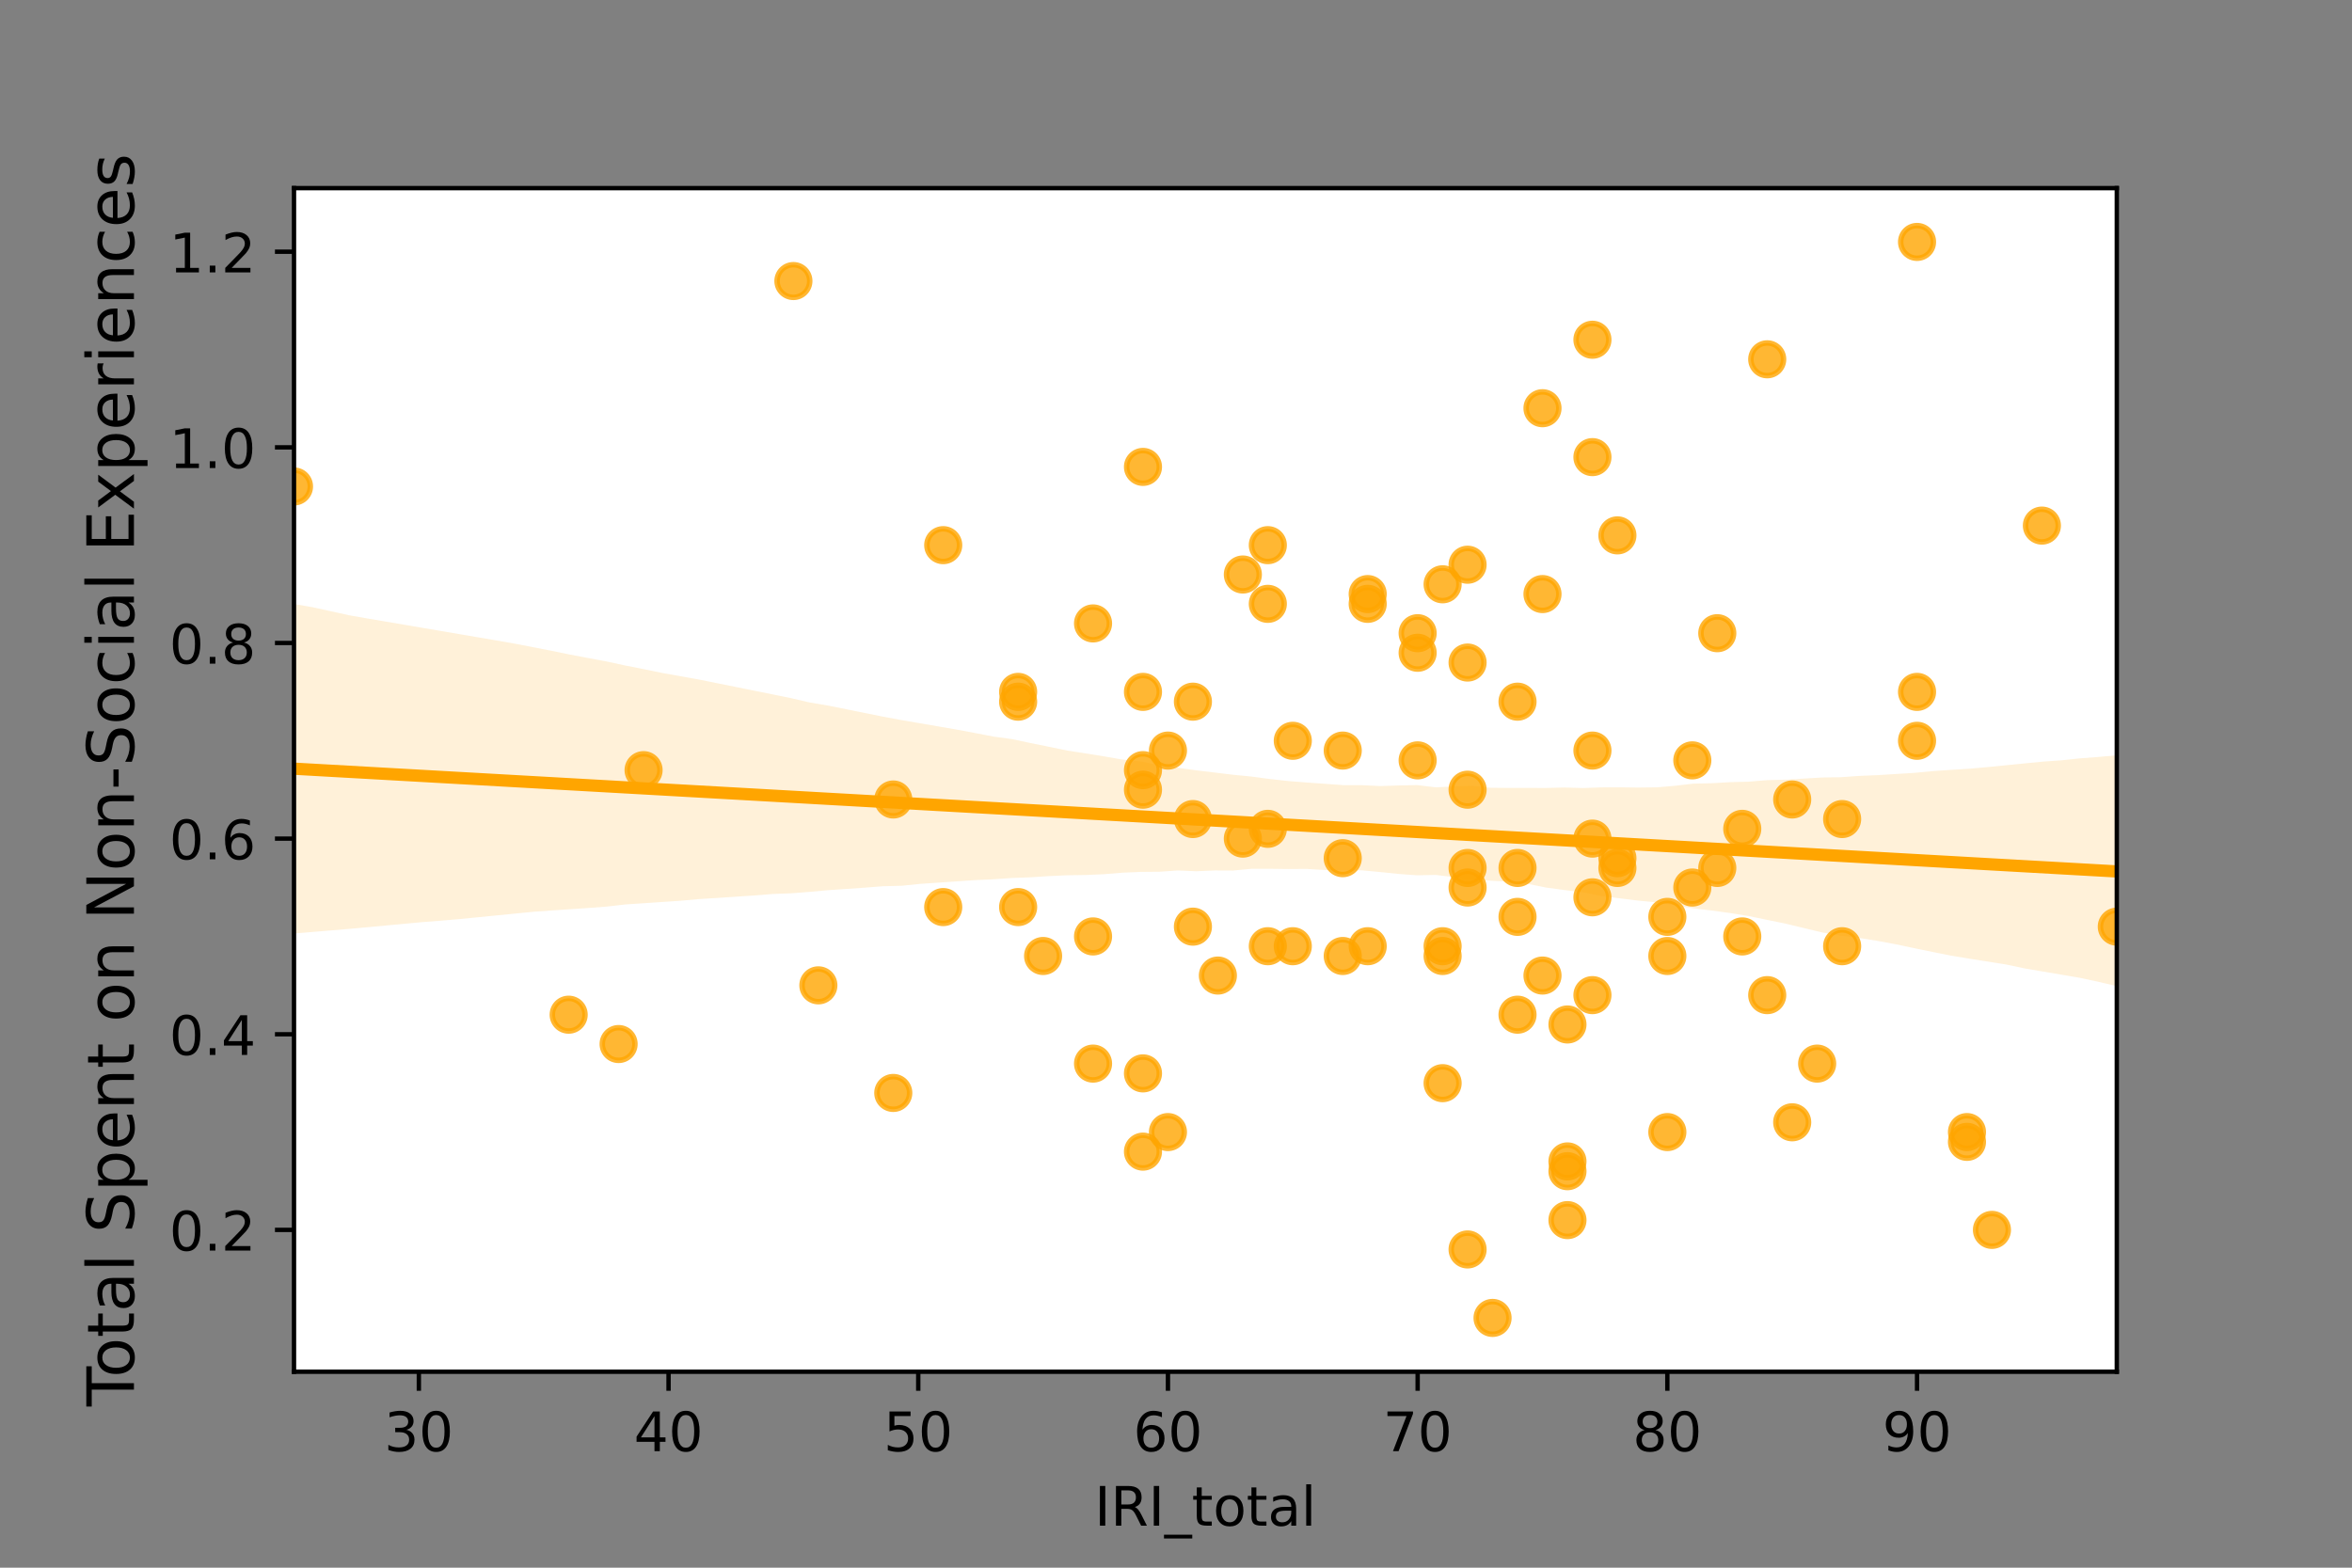 <?xml version="1.0" encoding="utf-8" standalone="no"?>
<!DOCTYPE svg PUBLIC "-//W3C//DTD SVG 1.1//EN"
  "http://www.w3.org/Graphics/SVG/1.1/DTD/svg11.dtd">
<!-- Created with matplotlib (https://matplotlib.org/) -->
<svg height="288pt" version="1.1" viewBox="0 0 432 288" width="432pt" xmlns="http://www.w3.org/2000/svg" xmlns:xlink="http://www.w3.org/1999/xlink">
 <rect x="0" y="0" width="432" height="288" fill="#808080" stroke="none"/>
 <defs>
  <style type="text/css">*{stroke-linecap:butt;stroke-linejoin:round;}</style>
 </defs>
 <g id="figure_1">
  <g id="patch_1">
   <path d="M 0 288 
L 432 288 
L 432 0 
L 0 0 
z
" style="fill:none;"/>
  </g>
  <g id="axes_1">
   <g id="patch_2">
    <path d="M 54 252 
L 388.8 252 
L 388.8 34.56 
L 54 34.56 
z
" style="fill:#ffffff;"/>
   </g>
   <g id="PathCollection_1">
    <defs>
     <path d="M 0 3 
C 0.796 3 1.559 2.684 2.121 2.121 
C 2.684 1.559 3 0.796 3 0 
C 3 -0.796 2.684 -1.559 2.121 -2.121 
C 1.559 -2.684 0.796 -3 0 -3 
C -0.796 -3 -1.559 -2.684 -2.121 -2.121 
C -2.684 -1.559 -3 -0.796 -3 0 
C -3 0.796 -2.684 1.559 -2.121 2.121 
C -1.559 2.684 -0.796 3 0 3 
z
" id="m0713ae6d66" style="stroke:#ffa500;stroke-opacity:0.8;"/>
    </defs>
    <g clip-path="url(#p4118c90160)">
     <use style="fill:#ffa500;fill-opacity:0.8;stroke:#ffa500;stroke-opacity:0.8;" x="297.074" xlink:href="#m0713ae6d66" y="98.354"/>
     <use style="fill:#ffa500;fill-opacity:0.8;stroke:#ffa500;stroke-opacity:0.8;" x="278.729" xlink:href="#m0713ae6d66" y="186.409"/>
     <use style="fill:#ffa500;fill-opacity:0.8;stroke:#ffa500;stroke-opacity:0.8;" x="145.726" xlink:href="#m0713ae6d66" y="51.632"/>
     <use style="fill:#ffa500;fill-opacity:0.8;stroke:#ffa500;stroke-opacity:0.8;" x="287.901" xlink:href="#m0713ae6d66" y="188.206"/>
     <use style="fill:#ffa500;fill-opacity:0.8;stroke:#ffa500;stroke-opacity:0.8;" x="260.384" xlink:href="#m0713ae6d66" y="116.325"/>
     <use style="fill:#ffa500;fill-opacity:0.8;stroke:#ffa500;stroke-opacity:0.8;" x="306.247" xlink:href="#m0713ae6d66" y="175.626"/>
     <use style="fill:#ffa500;fill-opacity:0.8;stroke:#ffa500;stroke-opacity:0.8;" x="310.833" xlink:href="#m0713ae6d66" y="139.686"/>
     <use style="fill:#ffa500;fill-opacity:0.8;stroke:#ffa500;stroke-opacity:0.8;" x="214.521" xlink:href="#m0713ae6d66" y="207.973"/>
     <use style="fill:#ffa500;fill-opacity:0.8;stroke:#ffa500;stroke-opacity:0.8;" x="283.315" xlink:href="#m0713ae6d66" y="179.22"/>
     <use style="fill:#ffa500;fill-opacity:0.8;stroke:#ffa500;stroke-opacity:0.8;" x="269.556" xlink:href="#m0713ae6d66" y="121.716"/>
     <use style="fill:#ffa500;fill-opacity:0.8;stroke:#ffa500;stroke-opacity:0.8;" x="292.488" xlink:href="#m0713ae6d66" y="83.978"/>
     <use style="fill:#ffa500;fill-opacity:0.8;stroke:#ffa500;stroke-opacity:0.8;" x="219.107" xlink:href="#m0713ae6d66" y="150.468"/>
     <use style="fill:#ffa500;fill-opacity:0.8;stroke:#ffa500;stroke-opacity:0.8;" x="278.729" xlink:href="#m0713ae6d66" y="168.438"/>
     <use style="fill:#ffa500;fill-opacity:0.8;stroke:#ffa500;stroke-opacity:0.8;" x="274.142" xlink:href="#m0713ae6d66" y="242.116"/>
     <use style="fill:#ffa500;fill-opacity:0.8;stroke:#ffa500;stroke-opacity:0.8;" x="209.934" xlink:href="#m0713ae6d66" y="145.077"/>
     <use style="fill:#ffa500;fill-opacity:0.8;stroke:#ffa500;stroke-opacity:0.8;" x="209.934" xlink:href="#m0713ae6d66" y="127.107"/>
     <use style="fill:#ffa500;fill-opacity:0.8;stroke:#ffa500;stroke-opacity:0.8;" x="219.107" xlink:href="#m0713ae6d66" y="170.235"/>
     <use style="fill:#ffa500;fill-opacity:0.8;stroke:#ffa500;stroke-opacity:0.8;" x="315.419" xlink:href="#m0713ae6d66" y="159.453"/>
     <use style="fill:#ffa500;fill-opacity:0.8;stroke:#ffa500;stroke-opacity:0.8;" x="232.866" xlink:href="#m0713ae6d66" y="110.934"/>
     <use style="fill:#ffa500;fill-opacity:0.8;stroke:#ffa500;stroke-opacity:0.8;" x="361.282" xlink:href="#m0713ae6d66" y="209.77"/>
     <use style="fill:#ffa500;fill-opacity:0.8;stroke:#ffa500;stroke-opacity:0.8;" x="237.452" xlink:href="#m0713ae6d66" y="136.092"/>
     <use style="fill:#ffa500;fill-opacity:0.8;stroke:#ffa500;stroke-opacity:0.8;" x="352.11" xlink:href="#m0713ae6d66" y="44.444"/>
     <use style="fill:#ffa500;fill-opacity:0.8;stroke:#ffa500;stroke-opacity:0.8;" x="200.762" xlink:href="#m0713ae6d66" y="195.394"/>
     <use style="fill:#ffa500;fill-opacity:0.8;stroke:#ffa500;stroke-opacity:0.8;" x="292.488" xlink:href="#m0713ae6d66" y="164.844"/>
     <use style="fill:#ffa500;fill-opacity:0.8;stroke:#ffa500;stroke-opacity:0.8;" x="283.315" xlink:href="#m0713ae6d66" y="74.993"/>
     <use style="fill:#ffa500;fill-opacity:0.8;stroke:#ffa500;stroke-opacity:0.8;" x="187.003" xlink:href="#m0713ae6d66" y="127.107"/>
     <use style="fill:#ffa500;fill-opacity:0.8;stroke:#ffa500;stroke-opacity:0.8;" x="214.521" xlink:href="#m0713ae6d66" y="137.889"/>
     <use style="fill:#ffa500;fill-opacity:0.8;stroke:#ffa500;stroke-opacity:0.8;" x="104.449" xlink:href="#m0713ae6d66" y="186.409"/>
     <use style="fill:#ffa500;fill-opacity:0.8;stroke:#ffa500;stroke-opacity:0.8;" x="292.488" xlink:href="#m0713ae6d66" y="182.815"/>
     <use style="fill:#ffa500;fill-opacity:0.8;stroke:#ffa500;stroke-opacity:0.8;" x="287.901" xlink:href="#m0713ae6d66" y="213.364"/>
     <use style="fill:#ffa500;fill-opacity:0.8;stroke:#ffa500;stroke-opacity:0.8;" x="264.97" xlink:href="#m0713ae6d66" y="173.829"/>
     <use style="fill:#ffa500;fill-opacity:0.8;stroke:#ffa500;stroke-opacity:0.8;" x="219.107" xlink:href="#m0713ae6d66" y="128.904"/>
     <use style="fill:#ffa500;fill-opacity:0.8;stroke:#ffa500;stroke-opacity:0.8;" x="269.556" xlink:href="#m0713ae6d66" y="145.077"/>
     <use style="fill:#ffa500;fill-opacity:0.8;stroke:#ffa500;stroke-opacity:0.8;" x="228.279" xlink:href="#m0713ae6d66" y="105.542"/>
     <use style="fill:#ffa500;fill-opacity:0.8;stroke:#ffa500;stroke-opacity:0.8;" x="269.556" xlink:href="#m0713ae6d66" y="159.453"/>
     <use style="fill:#ffa500;fill-opacity:0.8;stroke:#ffa500;stroke-opacity:0.8;" x="246.625" xlink:href="#m0713ae6d66" y="137.889"/>
     <use style="fill:#ffa500;fill-opacity:0.8;stroke:#ffa500;stroke-opacity:0.8;" x="310.833" xlink:href="#m0713ae6d66" y="163.047"/>
     <use style="fill:#ffa500;fill-opacity:0.8;stroke:#ffa500;stroke-opacity:0.8;" x="251.211" xlink:href="#m0713ae6d66" y="109.137"/>
     <use style="fill:#ffa500;fill-opacity:0.8;stroke:#ffa500;stroke-opacity:0.8;" x="173.244" xlink:href="#m0713ae6d66" y="100.151"/>
     <use style="fill:#ffa500;fill-opacity:0.8;stroke:#ffa500;stroke-opacity:0.8;" x="269.556" xlink:href="#m0713ae6d66" y="103.745"/>
     <use style="fill:#ffa500;fill-opacity:0.8;stroke:#ffa500;stroke-opacity:0.8;" x="329.178" xlink:href="#m0713ae6d66" y="206.176"/>
     <use style="fill:#ffa500;fill-opacity:0.8;stroke:#ffa500;stroke-opacity:0.8;" x="292.488" xlink:href="#m0713ae6d66" y="137.889"/>
     <use style="fill:#ffa500;fill-opacity:0.8;stroke:#ffa500;stroke-opacity:0.8;" x="338.351" xlink:href="#m0713ae6d66" y="173.829"/>
     <use style="fill:#ffa500;fill-opacity:0.8;stroke:#ffa500;stroke-opacity:0.8;" x="297.074" xlink:href="#m0713ae6d66" y="157.656"/>
     <use style="fill:#ffa500;fill-opacity:0.8;stroke:#ffa500;stroke-opacity:0.8;" x="173.244" xlink:href="#m0713ae6d66" y="166.641"/>
     <use style="fill:#ffa500;fill-opacity:0.8;stroke:#ffa500;stroke-opacity:0.8;" x="223.693" xlink:href="#m0713ae6d66" y="179.22"/>
     <use style="fill:#ffa500;fill-opacity:0.8;stroke:#ffa500;stroke-opacity:0.8;" x="209.934" xlink:href="#m0713ae6d66" y="141.483"/>
     <use style="fill:#ffa500;fill-opacity:0.8;stroke:#ffa500;stroke-opacity:0.8;" x="251.211" xlink:href="#m0713ae6d66" y="110.934"/>
     <use style="fill:#ffa500;fill-opacity:0.8;stroke:#ffa500;stroke-opacity:0.8;" x="338.351" xlink:href="#m0713ae6d66" y="150.468"/>
     <use style="fill:#ffa500;fill-opacity:0.8;stroke:#ffa500;stroke-opacity:0.8;" x="352.11" xlink:href="#m0713ae6d66" y="136.092"/>
     <use style="fill:#ffa500;fill-opacity:0.8;stroke:#ffa500;stroke-opacity:0.8;" x="375.041" xlink:href="#m0713ae6d66" y="96.557"/>
     <use style="fill:#ffa500;fill-opacity:0.8;stroke:#ffa500;stroke-opacity:0.8;" x="278.729" xlink:href="#m0713ae6d66" y="128.904"/>
     <use style="fill:#ffa500;fill-opacity:0.8;stroke:#ffa500;stroke-opacity:0.8;" x="164.071" xlink:href="#m0713ae6d66" y="146.874"/>
     <use style="fill:#ffa500;fill-opacity:0.8;stroke:#ffa500;stroke-opacity:0.8;" x="283.315" xlink:href="#m0713ae6d66" y="109.137"/>
     <use style="fill:#ffa500;fill-opacity:0.8;stroke:#ffa500;stroke-opacity:0.8;" x="297.074" xlink:href="#m0713ae6d66" y="159.453"/>
     <use style="fill:#ffa500;fill-opacity:0.8;stroke:#ffa500;stroke-opacity:0.8;" x="237.452" xlink:href="#m0713ae6d66" y="173.829"/>
     <use style="fill:#ffa500;fill-opacity:0.8;stroke:#ffa500;stroke-opacity:0.8;" x="191.589" xlink:href="#m0713ae6d66" y="175.626"/>
     <use style="fill:#ffa500;fill-opacity:0.8;stroke:#ffa500;stroke-opacity:0.8;" x="260.384" xlink:href="#m0713ae6d66" y="119.919"/>
     <use style="fill:#ffa500;fill-opacity:0.8;stroke:#ffa500;stroke-opacity:0.8;" x="209.934" xlink:href="#m0713ae6d66" y="197.191"/>
     <use style="fill:#ffa500;fill-opacity:0.8;stroke:#ffa500;stroke-opacity:0.8;" x="264.97" xlink:href="#m0713ae6d66" y="107.34"/>
     <use style="fill:#ffa500;fill-opacity:0.8;stroke:#ffa500;stroke-opacity:0.8;" x="251.211" xlink:href="#m0713ae6d66" y="173.829"/>
     <use style="fill:#ffa500;fill-opacity:0.8;stroke:#ffa500;stroke-opacity:0.8;" x="292.488" xlink:href="#m0713ae6d66" y="62.414"/>
     <use style="fill:#ffa500;fill-opacity:0.8;stroke:#ffa500;stroke-opacity:0.8;" x="292.488" xlink:href="#m0713ae6d66" y="154.062"/>
     <use style="fill:#ffa500;fill-opacity:0.8;stroke:#ffa500;stroke-opacity:0.8;" x="232.866" xlink:href="#m0713ae6d66" y="100.151"/>
     <use style="fill:#ffa500;fill-opacity:0.8;stroke:#ffa500;stroke-opacity:0.8;" x="315.419" xlink:href="#m0713ae6d66" y="116.325"/>
     <use style="fill:#ffa500;fill-opacity:0.8;stroke:#ffa500;stroke-opacity:0.8;" x="228.279" xlink:href="#m0713ae6d66" y="154.062"/>
     <use style="fill:#ffa500;fill-opacity:0.8;stroke:#ffa500;stroke-opacity:0.8;" x="200.762" xlink:href="#m0713ae6d66" y="114.528"/>
     <use style="fill:#ffa500;fill-opacity:0.8;stroke:#ffa500;stroke-opacity:0.8;" x="187.003" xlink:href="#m0713ae6d66" y="128.904"/>
     <use style="fill:#ffa500;fill-opacity:0.8;stroke:#ffa500;stroke-opacity:0.8;" x="246.625" xlink:href="#m0713ae6d66" y="157.656"/>
     <use style="fill:#ffa500;fill-opacity:0.8;stroke:#ffa500;stroke-opacity:0.8;" x="209.934" xlink:href="#m0713ae6d66" y="211.567"/>
     <use style="fill:#ffa500;fill-opacity:0.8;stroke:#ffa500;stroke-opacity:0.8;" x="232.866" xlink:href="#m0713ae6d66" y="152.265"/>
     <use style="fill:#ffa500;fill-opacity:0.8;stroke:#ffa500;stroke-opacity:0.8;" x="269.556" xlink:href="#m0713ae6d66" y="163.047"/>
     <use style="fill:#ffa500;fill-opacity:0.8;stroke:#ffa500;stroke-opacity:0.8;" x="264.97" xlink:href="#m0713ae6d66" y="198.988"/>
     <use style="fill:#ffa500;fill-opacity:0.8;stroke:#ffa500;stroke-opacity:0.8;" x="365.868" xlink:href="#m0713ae6d66" y="225.943"/>
     <use style="fill:#ffa500;fill-opacity:0.8;stroke:#ffa500;stroke-opacity:0.8;" x="361.282" xlink:href="#m0713ae6d66" y="207.973"/>
     <use style="fill:#ffa500;fill-opacity:0.8;stroke:#ffa500;stroke-opacity:0.8;" x="209.934" xlink:href="#m0713ae6d66" y="85.775"/>
     <use style="fill:#ffa500;fill-opacity:0.8;stroke:#ffa500;stroke-opacity:0.8;" x="150.312" xlink:href="#m0713ae6d66" y="181.018"/>
     <use style="fill:#ffa500;fill-opacity:0.8;stroke:#ffa500;stroke-opacity:0.8;" x="200.762" xlink:href="#m0713ae6d66" y="172.032"/>
     <use style="fill:#ffa500;fill-opacity:0.8;stroke:#ffa500;stroke-opacity:0.8;" x="306.247" xlink:href="#m0713ae6d66" y="207.973"/>
     <use style="fill:#ffa500;fill-opacity:0.8;stroke:#ffa500;stroke-opacity:0.8;" x="287.901" xlink:href="#m0713ae6d66" y="215.161"/>
     <use style="fill:#ffa500;fill-opacity:0.8;stroke:#ffa500;stroke-opacity:0.8;" x="287.901" xlink:href="#m0713ae6d66" y="224.146"/>
     <use style="fill:#ffa500;fill-opacity:0.8;stroke:#ffa500;stroke-opacity:0.8;" x="260.384" xlink:href="#m0713ae6d66" y="139.686"/>
     <use style="fill:#ffa500;fill-opacity:0.8;stroke:#ffa500;stroke-opacity:0.8;" x="269.556" xlink:href="#m0713ae6d66" y="229.537"/>
     <use style="fill:#ffa500;fill-opacity:0.8;stroke:#ffa500;stroke-opacity:0.8;" x="278.729" xlink:href="#m0713ae6d66" y="159.453"/>
     <use style="fill:#ffa500;fill-opacity:0.8;stroke:#ffa500;stroke-opacity:0.8;" x="352.11" xlink:href="#m0713ae6d66" y="127.107"/>
     <use style="fill:#ffa500;fill-opacity:0.8;stroke:#ffa500;stroke-opacity:0.8;" x="232.866" xlink:href="#m0713ae6d66" y="173.829"/>
     <use style="fill:#ffa500;fill-opacity:0.8;stroke:#ffa500;stroke-opacity:0.8;" x="264.97" xlink:href="#m0713ae6d66" y="175.626"/>
     <use style="fill:#ffa500;fill-opacity:0.8;stroke:#ffa500;stroke-opacity:0.8;" x="164.071" xlink:href="#m0713ae6d66" y="200.785"/>
     <use style="fill:#ffa500;fill-opacity:0.8;stroke:#ffa500;stroke-opacity:0.8;" x="324.592" xlink:href="#m0713ae6d66" y="182.815"/>
     <use style="fill:#ffa500;fill-opacity:0.8;stroke:#ffa500;stroke-opacity:0.8;" x="324.592" xlink:href="#m0713ae6d66" y="66.008"/>
     <use style="fill:#ffa500;fill-opacity:0.8;stroke:#ffa500;stroke-opacity:0.8;" x="306.247" xlink:href="#m0713ae6d66" y="168.438"/>
     <use style="fill:#ffa500;fill-opacity:0.8;stroke:#ffa500;stroke-opacity:0.8;" x="388.8" xlink:href="#m0713ae6d66" y="170.235"/>
     <use style="fill:#ffa500;fill-opacity:0.8;stroke:#ffa500;stroke-opacity:0.8;" x="333.764" xlink:href="#m0713ae6d66" y="195.394"/>
     <use style="fill:#ffa500;fill-opacity:0.8;stroke:#ffa500;stroke-opacity:0.8;" x="320.005" xlink:href="#m0713ae6d66" y="172.032"/>
     <use style="fill:#ffa500;fill-opacity:0.8;stroke:#ffa500;stroke-opacity:0.8;" x="320.005" xlink:href="#m0713ae6d66" y="152.265"/>
     <use style="fill:#ffa500;fill-opacity:0.8;stroke:#ffa500;stroke-opacity:0.8;" x="113.622" xlink:href="#m0713ae6d66" y="191.8"/>
     <use style="fill:#ffa500;fill-opacity:0.8;stroke:#ffa500;stroke-opacity:0.8;" x="329.178" xlink:href="#m0713ae6d66" y="146.874"/>
     <use style="fill:#ffa500;fill-opacity:0.8;stroke:#ffa500;stroke-opacity:0.8;" x="187.003" xlink:href="#m0713ae6d66" y="166.641"/>
     <use style="fill:#ffa500;fill-opacity:0.8;stroke:#ffa500;stroke-opacity:0.8;" x="246.625" xlink:href="#m0713ae6d66" y="175.626"/>
     <use style="fill:#ffa500;fill-opacity:0.8;stroke:#ffa500;stroke-opacity:0.8;" x="54" xlink:href="#m0713ae6d66" y="89.369"/>
     <use style="fill:#ffa500;fill-opacity:0.8;stroke:#ffa500;stroke-opacity:0.8;" x="118.208" xlink:href="#m0713ae6d66" y="141.483"/>
    </g>
   </g>
   <g id="PolyCollection_1">
    <path clip-path="url(#p4118c90160)" d="M 54 110.968 
L 54 171.493 
L 57.382 171.211 
L 60.764 170.928 
L 64.145 170.646 
L 67.527 170.339 
L 70.909 170.024 
L 74.291 169.709 
L 77.673 169.393 
L 81.055 169.132 
L 84.436 168.842 
L 87.818 168.508 
L 91.2 168.173 
L 94.582 167.838 
L 97.964 167.503 
L 101.345 167.26 
L 104.727 167.034 
L 108.109 166.807 
L 111.491 166.543 
L 114.873 166.157 
L 118.255 165.931 
L 121.636 165.703 
L 125.018 165.474 
L 128.4 165.17 
L 131.782 164.961 
L 135.164 164.734 
L 138.545 164.506 
L 141.927 164.232 
L 145.309 164.11 
L 148.691 163.847 
L 152.073 163.538 
L 155.455 163.306 
L 158.836 163.073 
L 162.218 162.808 
L 165.6 162.724 
L 168.982 162.38 
L 172.364 162.148 
L 175.745 161.916 
L 179.127 161.685 
L 182.509 161.533 
L 185.891 161.295 
L 189.273 161.172 
L 192.655 160.949 
L 196.036 160.795 
L 199.418 160.747 
L 202.8 160.598 
L 206.182 160.319 
L 209.564 160.177 
L 212.945 160.146 
L 216.327 159.915 
L 219.709 160.058 
L 223.091 159.912 
L 226.473 159.928 
L 229.855 159.606 
L 233.236 159.607 
L 236.618 159.65 
L 240 159.63 
L 243.382 159.831 
L 246.764 159.882 
L 250.145 159.892 
L 253.527 160.206 
L 256.909 160.556 
L 260.291 160.802 
L 263.673 160.733 
L 267.055 161.139 
L 270.436 161.506 
L 273.818 161.793 
L 277.2 161.984 
L 280.582 162.364 
L 283.964 163.051 
L 287.345 163.512 
L 290.727 163.924 
L 294.109 164.606 
L 297.491 165.031 
L 300.873 165.45 
L 304.255 165.769 
L 307.636 166.321 
L 311.018 166.87 
L 314.4 167.272 
L 317.782 167.734 
L 321.164 168.284 
L 324.545 168.985 
L 327.927 169.674 
L 331.309 170.491 
L 334.691 171.299 
L 338.073 171.879 
L 341.455 172.31 
L 344.836 172.845 
L 348.218 173.476 
L 351.6 174.193 
L 354.982 174.885 
L 358.364 175.564 
L 361.745 176.126 
L 365.127 176.66 
L 368.509 177.195 
L 371.891 177.911 
L 375.273 178.487 
L 378.655 179.063 
L 382.036 179.639 
L 385.418 180.367 
L 388.8 181.165 
L 388.8 138.759 
L 388.8 138.759 
L 385.418 139.059 
L 382.036 139.316 
L 378.655 139.676 
L 375.273 139.914 
L 371.891 140.242 
L 368.509 140.579 
L 365.127 140.915 
L 361.745 141.219 
L 358.364 141.431 
L 354.982 141.66 
L 351.6 141.986 
L 348.218 142.193 
L 344.836 142.401 
L 341.455 142.545 
L 338.073 142.782 
L 334.691 142.834 
L 331.309 143.033 
L 327.927 143.231 
L 324.545 143.323 
L 321.164 143.601 
L 317.782 143.69 
L 314.4 143.887 
L 311.018 143.961 
L 307.636 144.359 
L 304.255 144.642 
L 300.873 144.681 
L 297.491 144.64 
L 294.109 144.652 
L 290.727 144.771 
L 287.345 144.673 
L 283.964 144.756 
L 280.582 144.753 
L 277.2 144.75 
L 273.818 144.722 
L 270.436 144.358 
L 267.055 144.463 
L 263.673 144.641 
L 260.291 144.227 
L 256.909 144.296 
L 253.527 144.406 
L 250.145 144.245 
L 246.764 144.238 
L 243.382 143.993 
L 240 143.755 
L 236.618 143.483 
L 233.236 143.113 
L 229.855 142.66 
L 226.473 142.329 
L 223.091 141.922 
L 219.709 141.516 
L 216.327 141.044 
L 212.945 140.604 
L 209.564 139.88 
L 206.182 139.543 
L 202.8 138.956 
L 199.418 138.416 
L 196.036 137.889 
L 192.655 137.19 
L 189.273 136.502 
L 185.891 135.782 
L 182.509 135.326 
L 179.127 134.671 
L 175.745 134.036 
L 172.364 133.452 
L 168.982 132.872 
L 165.6 132.289 
L 162.218 131.665 
L 158.836 130.982 
L 155.455 130.299 
L 152.073 129.62 
L 148.691 129.046 
L 145.309 128.258 
L 141.927 127.571 
L 138.545 126.889 
L 135.164 126.206 
L 131.782 125.524 
L 128.4 124.842 
L 125.018 124.238 
L 121.636 123.629 
L 118.255 122.933 
L 114.873 122.267 
L 111.491 121.534 
L 108.109 120.902 
L 104.727 120.261 
L 101.345 119.564 
L 97.964 118.906 
L 94.582 118.251 
L 91.2 117.659 
L 87.818 117.083 
L 84.436 116.506 
L 81.055 115.93 
L 77.673 115.353 
L 74.291 114.777 
L 70.909 114.201 
L 67.527 113.627 
L 64.145 113.036 
L 60.764 112.29 
L 57.382 111.545 
L 54 110.968 
z
" style="fill:#ffa500;fill-opacity:0.15;"/>
   </g>
   <g id="matplotlib.axis_1">
    <g id="xtick_1">
     <g id="line2d_1">
      <defs>
       <path d="M 0 0 
L 0 3.5 
" id="m4b58709d6c" style="stroke:#000000;stroke-width:0.8;"/>
      </defs>
      <g>
       <use style="stroke:#000000;stroke-width:0.8;" x="76.932" xlink:href="#m4b58709d6c" y="252"/>
      </g>
     </g>
     <g id="text_1">
      <!-- 30 -->
      <g transform="translate(70.569 266.598)scale(0.1 -0.1)">
       <defs>
        <path d="M 40.578 39.312 
Q 47.656 37.797 51.625 33 
Q 55.609 28.219 55.609 21.188 
Q 55.609 10.406 48.188 4.484 
Q 40.766 -1.422 27.094 -1.422 
Q 22.516 -1.422 17.656 -0.516 
Q 12.797 0.391 7.625 2.203 
L 7.625 11.719 
Q 11.719 9.328 16.594 8.109 
Q 21.484 6.891 26.812 6.891 
Q 36.078 6.891 40.938 10.547 
Q 45.797 14.203 45.797 21.188 
Q 45.797 27.641 41.281 31.266 
Q 36.766 34.906 28.719 34.906 
L 20.219 34.906 
L 20.219 43.016 
L 29.109 43.016 
Q 36.375 43.016 40.234 45.922 
Q 44.094 48.828 44.094 54.297 
Q 44.094 59.906 40.109 62.906 
Q 36.141 65.922 28.719 65.922 
Q 24.656 65.922 20.016 65.031 
Q 15.375 64.156 9.812 62.312 
L 9.812 71.094 
Q 15.438 72.656 20.344 73.438 
Q 25.25 74.219 29.594 74.219 
Q 40.828 74.219 47.359 69.109 
Q 53.906 64.016 53.906 55.328 
Q 53.906 49.266 50.438 45.094 
Q 46.969 40.922 40.578 39.312 
z
" id="DejaVuSans-51"/>
        <path d="M 31.781 66.406 
Q 24.172 66.406 20.328 58.906 
Q 16.5 51.422 16.5 36.375 
Q 16.5 21.391 20.328 13.891 
Q 24.172 6.391 31.781 6.391 
Q 39.453 6.391 43.281 13.891 
Q 47.125 21.391 47.125 36.375 
Q 47.125 51.422 43.281 58.906 
Q 39.453 66.406 31.781 66.406 
z
M 31.781 74.219 
Q 44.047 74.219 50.516 64.516 
Q 56.984 54.828 56.984 36.375 
Q 56.984 17.969 50.516 8.266 
Q 44.047 -1.422 31.781 -1.422 
Q 19.531 -1.422 13.062 8.266 
Q 6.594 17.969 6.594 36.375 
Q 6.594 54.828 13.062 64.516 
Q 19.531 74.219 31.781 74.219 
z
" id="DejaVuSans-48"/>
       </defs>
       <use xlink:href="#DejaVuSans-51"/>
       <use x="63.623" xlink:href="#DejaVuSans-48"/>
      </g>
     </g>
    </g>
    <g id="xtick_2">
     <g id="line2d_2">
      <g>
       <use style="stroke:#000000;stroke-width:0.8;" x="122.795" xlink:href="#m4b58709d6c" y="252"/>
      </g>
     </g>
     <g id="text_2">
      <!-- 40 -->
      <g transform="translate(116.432 266.598)scale(0.1 -0.1)">
       <defs>
        <path d="M 37.797 64.312 
L 12.891 25.391 
L 37.797 25.391 
z
M 35.203 72.906 
L 47.609 72.906 
L 47.609 25.391 
L 58.016 25.391 
L 58.016 17.188 
L 47.609 17.188 
L 47.609 0 
L 37.797 0 
L 37.797 17.188 
L 4.891 17.188 
L 4.891 26.703 
z
" id="DejaVuSans-52"/>
       </defs>
       <use xlink:href="#DejaVuSans-52"/>
       <use x="63.623" xlink:href="#DejaVuSans-48"/>
      </g>
     </g>
    </g>
    <g id="xtick_3">
     <g id="line2d_3">
      <g>
       <use style="stroke:#000000;stroke-width:0.8;" x="168.658" xlink:href="#m4b58709d6c" y="252"/>
      </g>
     </g>
     <g id="text_3">
      <!-- 50 -->
      <g transform="translate(162.295 266.598)scale(0.1 -0.1)">
       <defs>
        <path d="M 10.797 72.906 
L 49.516 72.906 
L 49.516 64.594 
L 19.828 64.594 
L 19.828 46.734 
Q 21.969 47.469 24.109 47.828 
Q 26.266 48.188 28.422 48.188 
Q 40.625 48.188 47.75 41.5 
Q 54.891 34.812 54.891 23.391 
Q 54.891 11.625 47.562 5.094 
Q 40.234 -1.422 26.906 -1.422 
Q 22.312 -1.422 17.547 -0.641 
Q 12.797 0.141 7.719 1.703 
L 7.719 11.625 
Q 12.109 9.234 16.797 8.062 
Q 21.484 6.891 26.703 6.891 
Q 35.156 6.891 40.078 11.328 
Q 45.016 15.766 45.016 23.391 
Q 45.016 31 40.078 35.438 
Q 35.156 39.891 26.703 39.891 
Q 22.75 39.891 18.812 39.016 
Q 14.891 38.141 10.797 36.281 
z
" id="DejaVuSans-53"/>
       </defs>
       <use xlink:href="#DejaVuSans-53"/>
       <use x="63.623" xlink:href="#DejaVuSans-48"/>
      </g>
     </g>
    </g>
    <g id="xtick_4">
     <g id="line2d_4">
      <g>
       <use style="stroke:#000000;stroke-width:0.8;" x="214.521" xlink:href="#m4b58709d6c" y="252"/>
      </g>
     </g>
     <g id="text_4">
      <!-- 60 -->
      <g transform="translate(208.158 266.598)scale(0.1 -0.1)">
       <defs>
        <path d="M 33.016 40.375 
Q 26.375 40.375 22.484 35.828 
Q 18.609 31.297 18.609 23.391 
Q 18.609 15.531 22.484 10.953 
Q 26.375 6.391 33.016 6.391 
Q 39.656 6.391 43.531 10.953 
Q 47.406 15.531 47.406 23.391 
Q 47.406 31.297 43.531 35.828 
Q 39.656 40.375 33.016 40.375 
z
M 52.594 71.297 
L 52.594 62.312 
Q 48.875 64.062 45.094 64.984 
Q 41.312 65.922 37.594 65.922 
Q 27.828 65.922 22.672 59.328 
Q 17.531 52.734 16.797 39.406 
Q 19.672 43.656 24.016 45.922 
Q 28.375 48.188 33.594 48.188 
Q 44.578 48.188 50.953 41.516 
Q 57.328 34.859 57.328 23.391 
Q 57.328 12.156 50.688 5.359 
Q 44.047 -1.422 33.016 -1.422 
Q 20.359 -1.422 13.672 8.266 
Q 6.984 17.969 6.984 36.375 
Q 6.984 53.656 15.188 63.938 
Q 23.391 74.219 37.203 74.219 
Q 40.922 74.219 44.703 73.484 
Q 48.484 72.75 52.594 71.297 
z
" id="DejaVuSans-54"/>
       </defs>
       <use xlink:href="#DejaVuSans-54"/>
       <use x="63.623" xlink:href="#DejaVuSans-48"/>
      </g>
     </g>
    </g>
    <g id="xtick_5">
     <g id="line2d_5">
      <g>
       <use style="stroke:#000000;stroke-width:0.8;" x="260.384" xlink:href="#m4b58709d6c" y="252"/>
      </g>
     </g>
     <g id="text_5">
      <!-- 70 -->
      <g transform="translate(254.021 266.598)scale(0.1 -0.1)">
       <defs>
        <path d="M 8.203 72.906 
L 55.078 72.906 
L 55.078 68.703 
L 28.609 0 
L 18.312 0 
L 43.219 64.594 
L 8.203 64.594 
z
" id="DejaVuSans-55"/>
       </defs>
       <use xlink:href="#DejaVuSans-55"/>
       <use x="63.623" xlink:href="#DejaVuSans-48"/>
      </g>
     </g>
    </g>
    <g id="xtick_6">
     <g id="line2d_6">
      <g>
       <use style="stroke:#000000;stroke-width:0.8;" x="306.247" xlink:href="#m4b58709d6c" y="252"/>
      </g>
     </g>
     <g id="text_6">
      <!-- 80 -->
      <g transform="translate(299.884 266.598)scale(0.1 -0.1)">
       <defs>
        <path d="M 31.781 34.625 
Q 24.75 34.625 20.719 30.859 
Q 16.703 27.094 16.703 20.516 
Q 16.703 13.922 20.719 10.156 
Q 24.75 6.391 31.781 6.391 
Q 38.812 6.391 42.859 10.172 
Q 46.922 13.969 46.922 20.516 
Q 46.922 27.094 42.891 30.859 
Q 38.875 34.625 31.781 34.625 
z
M 21.922 38.812 
Q 15.578 40.375 12.031 44.719 
Q 8.5 49.078 8.5 55.328 
Q 8.5 64.062 14.719 69.141 
Q 20.953 74.219 31.781 74.219 
Q 42.672 74.219 48.875 69.141 
Q 55.078 64.062 55.078 55.328 
Q 55.078 49.078 51.531 44.719 
Q 48 40.375 41.703 38.812 
Q 48.828 37.156 52.797 32.312 
Q 56.781 27.484 56.781 20.516 
Q 56.781 9.906 50.312 4.234 
Q 43.844 -1.422 31.781 -1.422 
Q 19.734 -1.422 13.25 4.234 
Q 6.781 9.906 6.781 20.516 
Q 6.781 27.484 10.781 32.312 
Q 14.797 37.156 21.922 38.812 
z
M 18.312 54.391 
Q 18.312 48.734 21.844 45.562 
Q 25.391 42.391 31.781 42.391 
Q 38.141 42.391 41.719 45.562 
Q 45.312 48.734 45.312 54.391 
Q 45.312 60.062 41.719 63.234 
Q 38.141 66.406 31.781 66.406 
Q 25.391 66.406 21.844 63.234 
Q 18.312 60.062 18.312 54.391 
z
" id="DejaVuSans-56"/>
       </defs>
       <use xlink:href="#DejaVuSans-56"/>
       <use x="63.623" xlink:href="#DejaVuSans-48"/>
      </g>
     </g>
    </g>
    <g id="xtick_7">
     <g id="line2d_7">
      <g>
       <use style="stroke:#000000;stroke-width:0.8;" x="352.11" xlink:href="#m4b58709d6c" y="252"/>
      </g>
     </g>
     <g id="text_7">
      <!-- 90 -->
      <g transform="translate(345.747 266.598)scale(0.1 -0.1)">
       <defs>
        <path d="M 10.984 1.516 
L 10.984 10.5 
Q 14.703 8.734 18.5 7.812 
Q 22.312 6.891 25.984 6.891 
Q 35.75 6.891 40.891 13.453 
Q 46.047 20.016 46.781 33.406 
Q 43.953 29.203 39.594 26.953 
Q 35.25 24.703 29.984 24.703 
Q 19.047 24.703 12.672 31.312 
Q 6.297 37.938 6.297 49.422 
Q 6.297 60.641 12.938 67.422 
Q 19.578 74.219 30.609 74.219 
Q 43.266 74.219 49.922 64.516 
Q 56.594 54.828 56.594 36.375 
Q 56.594 19.141 48.406 8.859 
Q 40.234 -1.422 26.422 -1.422 
Q 22.703 -1.422 18.891 -0.688 
Q 15.094 0.047 10.984 1.516 
z
M 30.609 32.422 
Q 37.25 32.422 41.125 36.953 
Q 45.016 41.5 45.016 49.422 
Q 45.016 57.281 41.125 61.844 
Q 37.25 66.406 30.609 66.406 
Q 23.969 66.406 20.094 61.844 
Q 16.219 57.281 16.219 49.422 
Q 16.219 41.5 20.094 36.953 
Q 23.969 32.422 30.609 32.422 
z
" id="DejaVuSans-57"/>
       </defs>
       <use xlink:href="#DejaVuSans-57"/>
       <use x="63.623" xlink:href="#DejaVuSans-48"/>
      </g>
     </g>
    </g>
    <g id="text_8">
     <!-- IRI_total -->
     <g transform="translate(201.043 280.277)scale(0.1 -0.1)">
      <defs>
       <path d="M 9.812 72.906 
L 19.672 72.906 
L 19.672 0 
L 9.812 0 
z
" id="DejaVuSans-73"/>
       <path d="M 44.391 34.188 
Q 47.562 33.109 50.562 29.594 
Q 53.562 26.078 56.594 19.922 
L 66.609 0 
L 56 0 
L 46.688 18.703 
Q 43.062 26.031 39.672 28.422 
Q 36.281 30.812 30.422 30.812 
L 19.672 30.812 
L 19.672 0 
L 9.812 0 
L 9.812 72.906 
L 32.078 72.906 
Q 44.578 72.906 50.734 67.672 
Q 56.891 62.453 56.891 51.906 
Q 56.891 45.016 53.688 40.469 
Q 50.484 35.938 44.391 34.188 
z
M 19.672 64.797 
L 19.672 38.922 
L 32.078 38.922 
Q 39.203 38.922 42.844 42.219 
Q 46.484 45.516 46.484 51.906 
Q 46.484 58.297 42.844 61.547 
Q 39.203 64.797 32.078 64.797 
z
" id="DejaVuSans-82"/>
       <path d="M 50.984 -16.609 
L 50.984 -23.578 
L -0.984 -23.578 
L -0.984 -16.609 
z
" id="DejaVuSans-95"/>
       <path d="M 18.312 70.219 
L 18.312 54.688 
L 36.812 54.688 
L 36.812 47.703 
L 18.312 47.703 
L 18.312 18.016 
Q 18.312 11.328 20.141 9.422 
Q 21.969 7.516 27.594 7.516 
L 36.812 7.516 
L 36.812 0 
L 27.594 0 
Q 17.188 0 13.234 3.875 
Q 9.281 7.766 9.281 18.016 
L 9.281 47.703 
L 2.688 47.703 
L 2.688 54.688 
L 9.281 54.688 
L 9.281 70.219 
z
" id="DejaVuSans-116"/>
       <path d="M 30.609 48.391 
Q 23.391 48.391 19.188 42.75 
Q 14.984 37.109 14.984 27.297 
Q 14.984 17.484 19.156 11.844 
Q 23.344 6.203 30.609 6.203 
Q 37.797 6.203 41.984 11.859 
Q 46.188 17.531 46.188 27.297 
Q 46.188 37.016 41.984 42.703 
Q 37.797 48.391 30.609 48.391 
z
M 30.609 56 
Q 42.328 56 49.016 48.375 
Q 55.719 40.766 55.719 27.297 
Q 55.719 13.875 49.016 6.219 
Q 42.328 -1.422 30.609 -1.422 
Q 18.844 -1.422 12.172 6.219 
Q 5.516 13.875 5.516 27.297 
Q 5.516 40.766 12.172 48.375 
Q 18.844 56 30.609 56 
z
" id="DejaVuSans-111"/>
       <path d="M 34.281 27.484 
Q 23.391 27.484 19.188 25 
Q 14.984 22.516 14.984 16.5 
Q 14.984 11.719 18.141 8.906 
Q 21.297 6.109 26.703 6.109 
Q 34.188 6.109 38.703 11.406 
Q 43.219 16.703 43.219 25.484 
L 43.219 27.484 
z
M 52.203 31.203 
L 52.203 0 
L 43.219 0 
L 43.219 8.297 
Q 40.141 3.328 35.547 0.953 
Q 30.953 -1.422 24.312 -1.422 
Q 15.922 -1.422 10.953 3.297 
Q 6 8.016 6 15.922 
Q 6 25.141 12.172 29.828 
Q 18.359 34.516 30.609 34.516 
L 43.219 34.516 
L 43.219 35.406 
Q 43.219 41.609 39.141 45 
Q 35.062 48.391 27.688 48.391 
Q 23 48.391 18.547 47.266 
Q 14.109 46.141 10.016 43.891 
L 10.016 52.203 
Q 14.938 54.109 19.578 55.047 
Q 24.219 56 28.609 56 
Q 40.484 56 46.344 49.844 
Q 52.203 43.703 52.203 31.203 
z
" id="DejaVuSans-97"/>
       <path d="M 9.422 75.984 
L 18.406 75.984 
L 18.406 0 
L 9.422 0 
z
" id="DejaVuSans-108"/>
      </defs>
      <use xlink:href="#DejaVuSans-73"/>
      <use x="29.492" xlink:href="#DejaVuSans-82"/>
      <use x="98.975" xlink:href="#DejaVuSans-73"/>
      <use x="128.467" xlink:href="#DejaVuSans-95"/>
      <use x="178.467" xlink:href="#DejaVuSans-116"/>
      <use x="217.676" xlink:href="#DejaVuSans-111"/>
      <use x="278.857" xlink:href="#DejaVuSans-116"/>
      <use x="318.066" xlink:href="#DejaVuSans-97"/>
      <use x="379.346" xlink:href="#DejaVuSans-108"/>
     </g>
    </g>
   </g>
   <g id="matplotlib.axis_2">
    <g id="ytick_1">
     <g id="line2d_8">
      <defs>
       <path d="M 0 0 
L -3.5 0 
" id="m2ad4701a94" style="stroke:#000000;stroke-width:0.8;"/>
      </defs>
      <g>
       <use style="stroke:#000000;stroke-width:0.8;" x="54" xlink:href="#m2ad4701a94" y="225.943"/>
      </g>
     </g>
     <g id="text_9">
      <!-- 0.2 -->
      <g transform="translate(31.097 229.742)scale(0.1 -0.1)">
       <defs>
        <path d="M 10.688 12.406 
L 21 12.406 
L 21 0 
L 10.688 0 
z
" id="DejaVuSans-46"/>
        <path d="M 19.188 8.297 
L 53.609 8.297 
L 53.609 0 
L 7.328 0 
L 7.328 8.297 
Q 12.938 14.109 22.625 23.891 
Q 32.328 33.688 34.812 36.531 
Q 39.547 41.844 41.422 45.531 
Q 43.312 49.219 43.312 52.781 
Q 43.312 58.594 39.234 62.25 
Q 35.156 65.922 28.609 65.922 
Q 23.969 65.922 18.812 64.312 
Q 13.672 62.703 7.812 59.422 
L 7.812 69.391 
Q 13.766 71.781 18.938 73 
Q 24.125 74.219 28.422 74.219 
Q 39.75 74.219 46.484 68.547 
Q 53.219 62.891 53.219 53.422 
Q 53.219 48.922 51.531 44.891 
Q 49.859 40.875 45.406 35.406 
Q 44.188 33.984 37.641 27.219 
Q 31.109 20.453 19.188 8.297 
z
" id="DejaVuSans-50"/>
       </defs>
       <use xlink:href="#DejaVuSans-48"/>
       <use x="63.623" xlink:href="#DejaVuSans-46"/>
       <use x="95.41" xlink:href="#DejaVuSans-50"/>
      </g>
     </g>
    </g>
    <g id="ytick_2">
     <g id="line2d_9">
      <g>
       <use style="stroke:#000000;stroke-width:0.8;" x="54" xlink:href="#m2ad4701a94" y="190.003"/>
      </g>
     </g>
     <g id="text_10">
      <!-- 0.4 -->
      <g transform="translate(31.097 193.802)scale(0.1 -0.1)">
       <use xlink:href="#DejaVuSans-48"/>
       <use x="63.623" xlink:href="#DejaVuSans-46"/>
       <use x="95.41" xlink:href="#DejaVuSans-52"/>
      </g>
     </g>
    </g>
    <g id="ytick_3">
     <g id="line2d_10">
      <g>
       <use style="stroke:#000000;stroke-width:0.8;" x="54" xlink:href="#m2ad4701a94" y="154.062"/>
      </g>
     </g>
     <g id="text_11">
      <!-- 0.6 -->
      <g transform="translate(31.097 157.861)scale(0.1 -0.1)">
       <use xlink:href="#DejaVuSans-48"/>
       <use x="63.623" xlink:href="#DejaVuSans-46"/>
       <use x="95.41" xlink:href="#DejaVuSans-54"/>
      </g>
     </g>
    </g>
    <g id="ytick_4">
     <g id="line2d_11">
      <g>
       <use style="stroke:#000000;stroke-width:0.8;" x="54" xlink:href="#m2ad4701a94" y="118.122"/>
      </g>
     </g>
     <g id="text_12">
      <!-- 0.8 -->
      <g transform="translate(31.097 121.921)scale(0.1 -0.1)">
       <use xlink:href="#DejaVuSans-48"/>
       <use x="63.623" xlink:href="#DejaVuSans-46"/>
       <use x="95.41" xlink:href="#DejaVuSans-56"/>
      </g>
     </g>
    </g>
    <g id="ytick_5">
     <g id="line2d_12">
      <g>
       <use style="stroke:#000000;stroke-width:0.8;" x="54" xlink:href="#m2ad4701a94" y="82.181"/>
      </g>
     </g>
     <g id="text_13">
      <!-- 1.0 -->
      <g transform="translate(31.097 85.98)scale(0.1 -0.1)">
       <defs>
        <path d="M 12.406 8.297 
L 28.516 8.297 
L 28.516 63.922 
L 10.984 60.406 
L 10.984 69.391 
L 28.422 72.906 
L 38.281 72.906 
L 38.281 8.297 
L 54.391 8.297 
L 54.391 0 
L 12.406 0 
z
" id="DejaVuSans-49"/>
       </defs>
       <use xlink:href="#DejaVuSans-49"/>
       <use x="63.623" xlink:href="#DejaVuSans-46"/>
       <use x="95.41" xlink:href="#DejaVuSans-48"/>
      </g>
     </g>
    </g>
    <g id="ytick_6">
     <g id="line2d_13">
      <g>
       <use style="stroke:#000000;stroke-width:0.8;" x="54" xlink:href="#m2ad4701a94" y="46.241"/>
      </g>
     </g>
     <g id="text_14">
      <!-- 1.2 -->
      <g transform="translate(31.097 50.04)scale(0.1 -0.1)">
       <use xlink:href="#DejaVuSans-49"/>
       <use x="63.623" xlink:href="#DejaVuSans-46"/>
       <use x="95.41" xlink:href="#DejaVuSans-50"/>
      </g>
     </g>
    </g>
    <g id="text_15">
     <!-- Total Spent on Non-Social Experiences -->
     <g transform="translate(24.601 258.363)rotate(-90)scale(0.12 -0.12)">
      <defs>
       <path d="M -0.297 72.906 
L 61.375 72.906 
L 61.375 64.594 
L 35.5 64.594 
L 35.5 0 
L 25.594 0 
L 25.594 64.594 
L -0.297 64.594 
z
" id="DejaVuSans-84"/>
       <path id="DejaVuSans-32"/>
       <path d="M 53.516 70.516 
L 53.516 60.891 
Q 47.906 63.578 42.922 64.891 
Q 37.938 66.219 33.297 66.219 
Q 25.25 66.219 20.875 63.094 
Q 16.5 59.969 16.5 54.203 
Q 16.5 49.359 19.406 46.891 
Q 22.312 44.438 30.422 42.922 
L 36.375 41.703 
Q 47.406 39.594 52.656 34.297 
Q 57.906 29 57.906 20.125 
Q 57.906 9.516 50.797 4.047 
Q 43.703 -1.422 29.984 -1.422 
Q 24.812 -1.422 18.969 -0.25 
Q 13.141 0.922 6.891 3.219 
L 6.891 13.375 
Q 12.891 10.016 18.656 8.297 
Q 24.422 6.594 29.984 6.594 
Q 38.422 6.594 43.016 9.906 
Q 47.609 13.234 47.609 19.391 
Q 47.609 24.75 44.312 27.781 
Q 41.016 30.812 33.5 32.328 
L 27.484 33.5 
Q 16.453 35.688 11.516 40.375 
Q 6.594 45.062 6.594 53.422 
Q 6.594 63.094 13.406 68.656 
Q 20.219 74.219 32.172 74.219 
Q 37.312 74.219 42.625 73.281 
Q 47.953 72.359 53.516 70.516 
z
" id="DejaVuSans-83"/>
       <path d="M 18.109 8.203 
L 18.109 -20.797 
L 9.078 -20.797 
L 9.078 54.688 
L 18.109 54.688 
L 18.109 46.391 
Q 20.953 51.266 25.266 53.625 
Q 29.594 56 35.594 56 
Q 45.562 56 51.781 48.094 
Q 58.016 40.188 58.016 27.297 
Q 58.016 14.406 51.781 6.484 
Q 45.562 -1.422 35.594 -1.422 
Q 29.594 -1.422 25.266 0.953 
Q 20.953 3.328 18.109 8.203 
z
M 48.688 27.297 
Q 48.688 37.203 44.609 42.844 
Q 40.531 48.484 33.406 48.484 
Q 26.266 48.484 22.188 42.844 
Q 18.109 37.203 18.109 27.297 
Q 18.109 17.391 22.188 11.75 
Q 26.266 6.109 33.406 6.109 
Q 40.531 6.109 44.609 11.75 
Q 48.688 17.391 48.688 27.297 
z
" id="DejaVuSans-112"/>
       <path d="M 56.203 29.594 
L 56.203 25.203 
L 14.891 25.203 
Q 15.484 15.922 20.484 11.062 
Q 25.484 6.203 34.422 6.203 
Q 39.594 6.203 44.453 7.469 
Q 49.312 8.734 54.109 11.281 
L 54.109 2.781 
Q 49.266 0.734 44.188 -0.344 
Q 39.109 -1.422 33.891 -1.422 
Q 20.797 -1.422 13.156 6.188 
Q 5.516 13.812 5.516 26.812 
Q 5.516 40.234 12.766 48.109 
Q 20.016 56 32.328 56 
Q 43.359 56 49.781 48.891 
Q 56.203 41.797 56.203 29.594 
z
M 47.219 32.234 
Q 47.125 39.594 43.094 43.984 
Q 39.062 48.391 32.422 48.391 
Q 24.906 48.391 20.391 44.141 
Q 15.875 39.891 15.188 32.172 
z
" id="DejaVuSans-101"/>
       <path d="M 54.891 33.016 
L 54.891 0 
L 45.906 0 
L 45.906 32.719 
Q 45.906 40.484 42.875 44.328 
Q 39.844 48.188 33.797 48.188 
Q 26.516 48.188 22.312 43.547 
Q 18.109 38.922 18.109 30.906 
L 18.109 0 
L 9.078 0 
L 9.078 54.688 
L 18.109 54.688 
L 18.109 46.188 
Q 21.344 51.125 25.703 53.562 
Q 30.078 56 35.797 56 
Q 45.219 56 50.047 50.172 
Q 54.891 44.344 54.891 33.016 
z
" id="DejaVuSans-110"/>
       <path d="M 9.812 72.906 
L 23.094 72.906 
L 55.422 11.922 
L 55.422 72.906 
L 64.984 72.906 
L 64.984 0 
L 51.703 0 
L 19.391 60.984 
L 19.391 0 
L 9.812 0 
z
" id="DejaVuSans-78"/>
       <path d="M 4.891 31.391 
L 31.203 31.391 
L 31.203 23.391 
L 4.891 23.391 
z
" id="DejaVuSans-45"/>
       <path d="M 48.781 52.594 
L 48.781 44.188 
Q 44.969 46.297 41.141 47.344 
Q 37.312 48.391 33.406 48.391 
Q 24.656 48.391 19.812 42.844 
Q 14.984 37.312 14.984 27.297 
Q 14.984 17.281 19.812 11.734 
Q 24.656 6.203 33.406 6.203 
Q 37.312 6.203 41.141 7.25 
Q 44.969 8.297 48.781 10.406 
L 48.781 2.094 
Q 45.016 0.344 40.984 -0.531 
Q 36.969 -1.422 32.422 -1.422 
Q 20.062 -1.422 12.781 6.344 
Q 5.516 14.109 5.516 27.297 
Q 5.516 40.672 12.859 48.328 
Q 20.219 56 33.016 56 
Q 37.156 56 41.109 55.141 
Q 45.062 54.297 48.781 52.594 
z
" id="DejaVuSans-99"/>
       <path d="M 9.422 54.688 
L 18.406 54.688 
L 18.406 0 
L 9.422 0 
z
M 9.422 75.984 
L 18.406 75.984 
L 18.406 64.594 
L 9.422 64.594 
z
" id="DejaVuSans-105"/>
       <path d="M 9.812 72.906 
L 55.906 72.906 
L 55.906 64.594 
L 19.672 64.594 
L 19.672 43.016 
L 54.391 43.016 
L 54.391 34.719 
L 19.672 34.719 
L 19.672 8.297 
L 56.781 8.297 
L 56.781 0 
L 9.812 0 
z
" id="DejaVuSans-69"/>
       <path d="M 54.891 54.688 
L 35.109 28.078 
L 55.906 0 
L 45.312 0 
L 29.391 21.484 
L 13.484 0 
L 2.875 0 
L 24.125 28.609 
L 4.688 54.688 
L 15.281 54.688 
L 29.781 35.203 
L 44.281 54.688 
z
" id="DejaVuSans-120"/>
       <path d="M 41.109 46.297 
Q 39.594 47.172 37.812 47.578 
Q 36.031 48 33.891 48 
Q 26.266 48 22.188 43.047 
Q 18.109 38.094 18.109 28.812 
L 18.109 0 
L 9.078 0 
L 9.078 54.688 
L 18.109 54.688 
L 18.109 46.188 
Q 20.953 51.172 25.484 53.578 
Q 30.031 56 36.531 56 
Q 37.453 56 38.578 55.875 
Q 39.703 55.766 41.062 55.516 
z
" id="DejaVuSans-114"/>
       <path d="M 44.281 53.078 
L 44.281 44.578 
Q 40.484 46.531 36.375 47.5 
Q 32.281 48.484 27.875 48.484 
Q 21.188 48.484 17.844 46.438 
Q 14.5 44.391 14.5 40.281 
Q 14.5 37.156 16.891 35.375 
Q 19.281 33.594 26.516 31.984 
L 29.594 31.297 
Q 39.156 29.25 43.188 25.516 
Q 47.219 21.781 47.219 15.094 
Q 47.219 7.469 41.188 3.016 
Q 35.156 -1.422 24.609 -1.422 
Q 20.219 -1.422 15.453 -0.562 
Q 10.688 0.297 5.422 2 
L 5.422 11.281 
Q 10.406 8.688 15.234 7.391 
Q 20.062 6.109 24.812 6.109 
Q 31.156 6.109 34.562 8.281 
Q 37.984 10.453 37.984 14.406 
Q 37.984 18.062 35.516 20.016 
Q 33.062 21.969 24.703 23.781 
L 21.578 24.516 
Q 13.234 26.266 9.516 29.906 
Q 5.812 33.547 5.812 39.891 
Q 5.812 47.609 11.281 51.797 
Q 16.75 56 26.812 56 
Q 31.781 56 36.172 55.266 
Q 40.578 54.547 44.281 53.078 
z
" id="DejaVuSans-115"/>
      </defs>
      <use xlink:href="#DejaVuSans-84"/>
      <use x="44.084" xlink:href="#DejaVuSans-111"/>
      <use x="105.266" xlink:href="#DejaVuSans-116"/>
      <use x="144.475" xlink:href="#DejaVuSans-97"/>
      <use x="205.754" xlink:href="#DejaVuSans-108"/>
      <use x="233.537" xlink:href="#DejaVuSans-32"/>
      <use x="265.324" xlink:href="#DejaVuSans-83"/>
      <use x="328.801" xlink:href="#DejaVuSans-112"/>
      <use x="392.277" xlink:href="#DejaVuSans-101"/>
      <use x="453.801" xlink:href="#DejaVuSans-110"/>
      <use x="517.18" xlink:href="#DejaVuSans-116"/>
      <use x="556.389" xlink:href="#DejaVuSans-32"/>
      <use x="588.176" xlink:href="#DejaVuSans-111"/>
      <use x="649.357" xlink:href="#DejaVuSans-110"/>
      <use x="712.736" xlink:href="#DejaVuSans-32"/>
      <use x="744.523" xlink:href="#DejaVuSans-78"/>
      <use x="819.328" xlink:href="#DejaVuSans-111"/>
      <use x="880.51" xlink:href="#DejaVuSans-110"/>
      <use x="943.889" xlink:href="#DejaVuSans-45"/>
      <use x="979.973" xlink:href="#DejaVuSans-83"/>
      <use x="1043.449" xlink:href="#DejaVuSans-111"/>
      <use x="1104.631" xlink:href="#DejaVuSans-99"/>
      <use x="1159.611" xlink:href="#DejaVuSans-105"/>
      <use x="1187.395" xlink:href="#DejaVuSans-97"/>
      <use x="1248.674" xlink:href="#DejaVuSans-108"/>
      <use x="1276.457" xlink:href="#DejaVuSans-32"/>
      <use x="1308.244" xlink:href="#DejaVuSans-69"/>
      <use x="1371.428" xlink:href="#DejaVuSans-120"/>
      <use x="1430.607" xlink:href="#DejaVuSans-112"/>
      <use x="1494.084" xlink:href="#DejaVuSans-101"/>
      <use x="1555.607" xlink:href="#DejaVuSans-114"/>
      <use x="1596.721" xlink:href="#DejaVuSans-105"/>
      <use x="1624.504" xlink:href="#DejaVuSans-101"/>
      <use x="1686.027" xlink:href="#DejaVuSans-110"/>
      <use x="1749.406" xlink:href="#DejaVuSans-99"/>
      <use x="1804.387" xlink:href="#DejaVuSans-101"/>
      <use x="1865.91" xlink:href="#DejaVuSans-115"/>
     </g>
    </g>
   </g>
   <g id="line2d_14">
    <path clip-path="url(#p4118c90160)" d="M 54 141.215 
L 57.382 141.405 
L 60.764 141.596 
L 64.145 141.787 
L 67.527 141.977 
L 70.909 142.168 
L 74.291 142.359 
L 77.673 142.549 
L 81.055 142.74 
L 84.436 142.931 
L 87.818 143.121 
L 91.2 143.312 
L 94.582 143.503 
L 97.964 143.693 
L 101.345 143.884 
L 104.727 144.075 
L 108.109 144.265 
L 111.491 144.456 
L 114.873 144.647 
L 118.255 144.837 
L 121.636 145.028 
L 125.018 145.219 
L 128.4 145.409 
L 131.782 145.6 
L 135.164 145.79 
L 138.545 145.981 
L 141.927 146.172 
L 145.309 146.362 
L 148.691 146.553 
L 152.073 146.744 
L 155.455 146.934 
L 158.836 147.125 
L 162.218 147.316 
L 165.6 147.506 
L 168.982 147.697 
L 172.364 147.888 
L 175.745 148.078 
L 179.127 148.269 
L 182.509 148.46 
L 185.891 148.65 
L 189.273 148.841 
L 192.655 149.032 
L 196.036 149.222 
L 199.418 149.413 
L 202.8 149.604 
L 206.182 149.794 
L 209.564 149.985 
L 212.945 150.176 
L 216.327 150.366 
L 219.709 150.557 
L 223.091 150.748 
L 226.473 150.938 
L 229.855 151.129 
L 233.236 151.32 
L 236.618 151.51 
L 240 151.701 
L 243.382 151.892 
L 246.764 152.082 
L 250.145 152.273 
L 253.527 152.464 
L 256.909 152.654 
L 260.291 152.845 
L 263.673 153.036 
L 267.055 153.226 
L 270.436 153.417 
L 273.818 153.608 
L 277.2 153.798 
L 280.582 153.989 
L 283.964 154.18 
L 287.345 154.37 
L 290.727 154.561 
L 294.109 154.752 
L 297.491 154.942 
L 300.873 155.133 
L 304.255 155.324 
L 307.636 155.514 
L 311.018 155.705 
L 314.4 155.896 
L 317.782 156.086 
L 321.164 156.277 
L 324.545 156.468 
L 327.927 156.658 
L 331.309 156.849 
L 334.691 157.04 
L 338.073 157.23 
L 341.455 157.421 
L 344.836 157.612 
L 348.218 157.802 
L 351.6 157.993 
L 354.982 158.184 
L 358.364 158.374 
L 361.745 158.565 
L 365.127 158.756 
L 368.509 158.946 
L 371.891 159.137 
L 375.273 159.328 
L 378.655 159.518 
L 382.036 159.709 
L 385.418 159.9 
L 388.8 160.09 
" style="fill:none;stroke:#ffa500;stroke-linecap:square;stroke-width:2.25;"/>
   </g>
   <g id="patch_3">
    <path d="M 54 252 
L 54 34.56 
" style="fill:none;stroke:#000000;stroke-linecap:square;stroke-linejoin:miter;stroke-width:0.8;"/>
   </g>
   <g id="patch_4">
    <path d="M 388.8 252 
L 388.8 34.56 
" style="fill:none;stroke:#000000;stroke-linecap:square;stroke-linejoin:miter;stroke-width:0.8;"/>
   </g>
   <g id="patch_5">
    <path d="M 54 252 
L 388.8 252 
" style="fill:none;stroke:#000000;stroke-linecap:square;stroke-linejoin:miter;stroke-width:0.8;"/>
   </g>
   <g id="patch_6">
    <path d="M 54 34.56 
L 388.8 34.56 
" style="fill:none;stroke:#000000;stroke-linecap:square;stroke-linejoin:miter;stroke-width:0.8;"/>
   </g>
  </g>
 </g>
 <defs>
  <clipPath id="p4118c90160">
   <rect height="217.44" width="334.8" x="54" y="34.56"/>
  </clipPath>
 </defs>
</svg>
